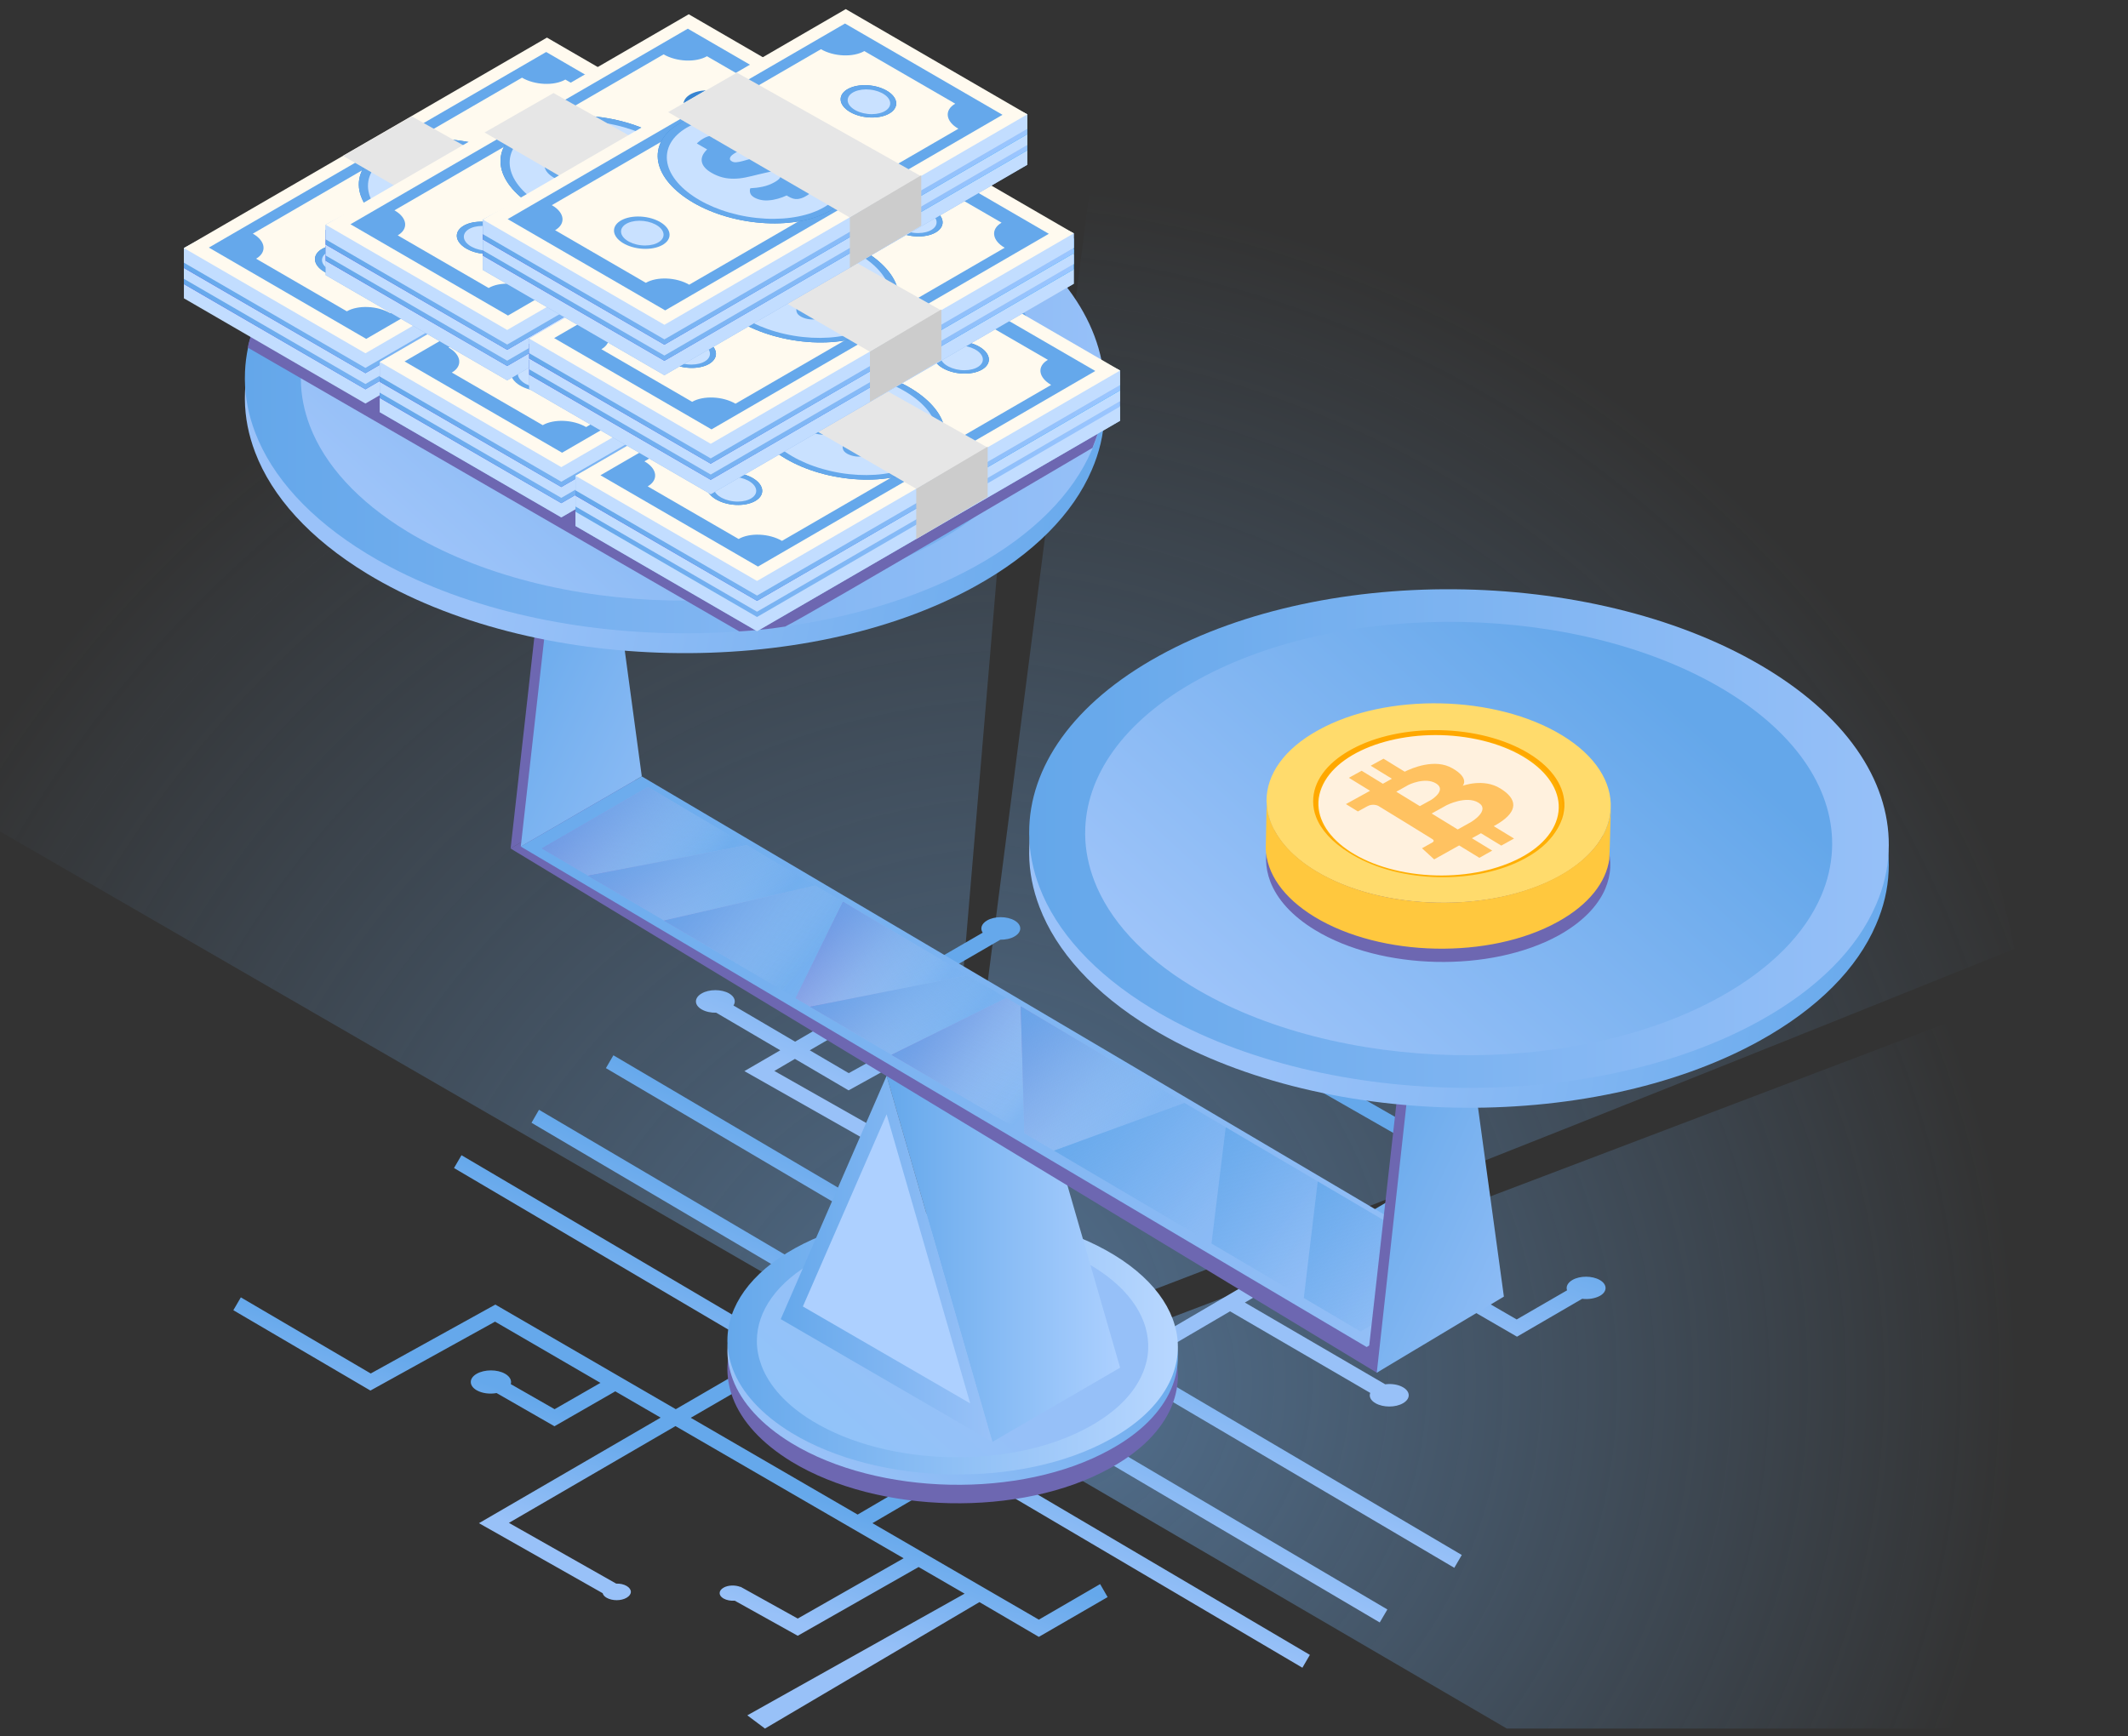 <svg width="136" height="111" viewBox="0 0 136 111" fill="none" xmlns="http://www.w3.org/2000/svg">
<rect x="0" y="0" width="136" height="111" fill="#333333" stroke="none"/>
<g clip-path="url(#clip0_153_1114)">
<path opacity="0.5" d="M60.84 80.474L69.99 9.491C69.99 9.491 118.429 10.773 128.744 60.654C69.082 84.698 64.837 85.679 64.837 85.679C64.837 85.679 62.644 81.355 60.84 80.474Z" fill="url(#paint0_radial_153_1114)"/>
<path opacity="0.5" d="M73.747 84.648L128.884 63.707C128.884 63.707 145.489 84.629 126.283 128.003L67.946 93.948C67.946 93.948 75.282 90.675 73.747 84.648Z" fill="url(#paint1_radial_153_1114)"/>
<path opacity="0.5" d="M52.697 83.618L-10.692 46.97C-10.692 46.97 20.335 2.224 65.465 15.958L59.804 82.967C59.814 82.977 54.302 82.406 52.697 83.618Z" fill="url(#paint2_radial_153_1114)"/>
<path d="M29.016 74.668L83.236 106.611L83.714 105.79L29.494 73.848" fill="url(#paint3_linear_153_1114)"/>
<path d="M33.969 71.775L88.179 103.718L88.667 102.887L34.447 70.944" fill="url(#paint4_linear_153_1114)"/>
<path d="M38.724 68.282L92.944 100.224L93.422 99.404L39.202 67.461" fill="url(#paint5_linear_153_1114)"/>
<path d="M66.392 104.639L70.788 102.096L70.309 101.265L66.392 103.538L55.758 97.371L59.116 95.409L58.638 94.579L54.811 96.821L44.146 90.634L47.515 88.682L47.036 87.852L43.189 90.084L31.657 83.397L23.694 87.802L15.392 82.936L14.913 83.757L23.674 88.893L31.638 84.488L38.375 88.402L35.445 90.084L32.644 88.482C32.714 88.252 32.594 88.002 32.285 87.822C31.787 87.531 30.97 87.531 30.462 87.822C29.963 88.112 29.963 88.582 30.462 88.873C30.81 89.073 31.299 89.133 31.737 89.053L35.435 91.175L39.322 88.943L42.222 90.624L30.611 97.371L38.515 101.846C38.545 101.956 38.624 102.056 38.764 102.136C39.123 102.346 39.701 102.346 40.05 102.136C40.408 101.926 40.408 101.596 40.05 101.385C39.86 101.275 39.621 101.225 39.382 101.235L32.525 97.351L43.169 91.165L57.751 99.614L50.983 103.468L47.325 101.435L47.316 101.445C46.987 101.315 46.528 101.325 46.239 101.496C45.91 101.686 45.91 101.996 46.239 102.186C46.438 102.296 46.698 102.346 46.957 102.326L50.983 104.569L58.708 100.174L61.648 101.876L47.761 109.655L48.889 110.501L62.595 102.416L66.392 104.639Z" fill="url(#paint6_linear_153_1114)"/>
<path d="M102.243 81.826C101.755 81.545 100.967 81.545 100.489 81.826C100.18 82.006 100.07 82.256 100.15 82.486L96.931 84.348L87.273 78.753L94.559 74.488L82.907 67.821L101.097 57.371C101.496 57.421 101.934 57.361 102.243 57.181C102.732 56.9 102.732 56.44 102.243 56.159C101.755 55.879 100.967 55.879 100.489 56.159C100.18 56.34 100.07 56.59 100.15 56.82L80.994 67.821L92.655 74.488L86.336 78.192L62.206 64.198L54.243 68.602L51.751 67.141L60.233 62.216L63.931 60.073C64.259 60.073 64.588 60.013 64.838 59.863C65.326 59.583 65.326 59.123 64.838 58.842C64.349 58.562 63.562 58.562 63.083 58.842C62.724 59.052 62.625 59.363 62.804 59.623L59.764 61.385L50.814 66.59L46.877 64.278C47.047 64.017 46.957 63.717 46.598 63.507C46.11 63.227 45.322 63.227 44.844 63.507C44.355 63.787 44.355 64.248 44.844 64.528C45.103 64.678 45.442 64.748 45.771 64.738L49.867 67.141L47.575 68.472L56.106 73.307L56.575 72.476L49.488 68.462L50.804 67.691L54.233 69.703L62.196 65.299L85.389 78.753L73.279 85.84L73.758 86.671L78.612 83.828L87.572 89.043C87.482 89.273 87.592 89.524 87.911 89.704C88.399 89.984 89.187 89.984 89.665 89.704C90.153 89.424 90.153 88.963 89.665 88.683C89.356 88.503 88.927 88.442 88.529 88.493L79.559 83.267L86.346 79.303L96.951 85.449L101.117 83.027C101.516 83.077 101.944 83.007 102.253 82.837C102.732 82.567 102.732 82.106 102.243 81.826Z" fill="url(#paint7_linear_153_1114)"/>
<path d="M50.585 93.437C48.651 92.255 47.395 90.844 46.837 89.373C46.618 88.782 46.498 88.191 46.488 87.601V87.541C46.488 85.368 47.934 83.226 50.824 81.624C56.515 78.481 65.625 78.671 71.186 82.055C74.017 83.777 75.372 85.999 75.273 88.171C75.243 88.772 75.103 89.373 74.854 89.963C74.226 91.415 72.93 92.766 70.937 93.857C65.246 97.01 56.136 96.81 50.585 93.437Z" fill="#6D67B1"/>
<path d="M50.585 92.255C48.651 91.074 47.395 89.662 46.837 88.191C46.618 87.6 46.498 87.01 46.488 86.419V86.359C46.488 84.187 47.934 82.044 50.824 80.443C56.515 77.3 65.625 77.49 71.186 80.873C74.017 82.595 75.372 84.817 75.273 86.99C75.243 87.59 75.103 88.191 74.854 88.781C74.226 90.233 72.93 91.584 70.937 92.675C65.246 95.829 56.136 95.628 50.585 92.255Z" fill="url(#paint8_linear_153_1114)"/>
<path d="M50.585 91.596C48.651 90.415 47.395 89.003 46.837 87.532C46.618 86.941 46.498 86.35 46.488 85.76V85.7C46.488 83.528 47.934 81.385 50.824 79.784C56.515 76.641 65.625 76.831 71.186 80.214C74.017 81.936 75.372 84.158 75.273 86.33C75.243 86.931 75.103 87.532 74.854 88.122C74.226 89.574 72.93 90.925 70.937 92.016C65.246 95.169 56.136 94.969 50.585 91.596Z" fill="url(#paint9_linear_153_1114)"/>
<path d="M51.93 90.844C50.246 89.823 49.16 88.592 48.671 87.311C48.482 86.8 48.372 86.28 48.372 85.769V85.719C48.372 83.837 49.628 81.965 52.14 80.584C57.083 77.851 65.007 78.021 69.831 80.954C72.293 82.446 73.469 84.378 73.379 86.27C73.359 86.79 73.23 87.311 73.01 87.821C72.472 89.083 71.336 90.254 69.612 91.205C64.678 93.948 56.754 93.778 51.93 90.844Z" fill="url(#paint10_linear_153_1114)"/>
<path d="M56.664 68.772L63.422 92.176L71.585 87.431L64.827 64.027L56.664 68.772Z" fill="url(#paint11_linear_153_1114)"/>
<path d="M56.664 68.772L49.897 84.328L63.422 92.177L56.664 68.772Z" fill="url(#paint12_linear_153_1114)"/>
<path d="M56.664 71.235L51.312 83.518L62.006 89.714L56.664 71.235Z" fill="#ADD0FF"/>
<path d="M32.624 54.237L87.99 87.752L95.266 82.717L40.358 49.753L32.624 54.237Z" fill="#6D67B1"/>
<path d="M40.368 49.752L32.634 54.236L35.155 31.784L37.737 30.292L40.368 49.752Z" fill="#6D67B1"/>
<path d="M41.017 49.632L33.282 54.117L35.814 31.664L38.385 30.162L41.017 49.632Z" fill="url(#paint13_linear_153_1114)"/>
<path d="M33.282 54.117L87.343 86.11L95.147 81.586L41.017 49.633L33.282 54.117Z" fill="url(#paint14_linear_153_1114)"/>
<path d="M41.405 50.312L34.638 54.236L37.588 55.978L47.724 54.026L41.405 50.312Z" fill="url(#paint15_linear_153_1114)"/>
<path d="M41.405 50.312L34.638 54.236L37.588 55.978L47.724 54.026L41.405 50.312Z" fill="url(#paint16_linear_153_1114)"/>
<path d="M93.791 81.154L84.213 75.519L83.326 82.976L86.954 85.118L93.791 81.154Z" fill="url(#paint17_linear_153_1114)"/>
<path d="M53.874 57.65L52.099 56.609L42.432 58.842L50.844 63.807L53.874 57.65Z" fill="url(#paint18_linear_153_1114)"/>
<path d="M53.874 57.65L52.099 56.609L42.432 58.842L50.844 63.807L53.874 57.65Z" fill="url(#paint19_linear_153_1114)"/>
<path d="M47.724 54.026L37.588 55.978L42.432 58.841L52.1 56.609L47.724 54.026Z" fill="url(#paint20_linear_153_1114)"/>
<path d="M47.724 54.026L37.588 55.978L42.432 58.841L52.1 56.609L47.724 54.026Z" fill="url(#paint21_linear_153_1114)"/>
<path d="M53.874 57.65L50.844 63.807L51.781 64.357L61.847 62.345L53.874 57.65Z" fill="url(#paint22_linear_153_1114)"/>
<path d="M53.874 57.65L50.844 63.807L51.781 64.357L61.847 62.345L53.874 57.65Z" fill="url(#paint23_linear_153_1114)"/>
<path d="M61.847 62.345L51.78 64.357L56.983 67.43L64.309 63.796L61.847 62.345Z" fill="url(#paint24_linear_153_1114)"/>
<path d="M61.847 62.345L51.78 64.357L56.983 67.43L64.309 63.796L61.847 62.345Z" fill="url(#paint25_linear_153_1114)"/>
<path d="M65.236 64.337L64.309 63.797L56.983 67.431L65.465 72.436L65.236 64.337Z" fill="url(#paint26_linear_153_1114)"/>
<path d="M65.236 64.337L64.309 63.797L56.983 67.431L65.465 72.436L65.236 64.337Z" fill="url(#paint27_linear_153_1114)"/>
<path d="M65.235 64.337L65.465 72.435L67.358 73.556L75.701 70.503L65.235 64.337Z" fill="url(#paint28_linear_153_1114)"/>
<path d="M65.235 64.337L65.465 72.435L67.358 73.556L75.701 70.503L65.235 64.337Z" fill="url(#paint29_linear_153_1114)"/>
<path d="M75.701 70.504L67.358 73.557L77.425 79.493L78.332 72.055L75.701 70.504Z" fill="url(#paint30_linear_153_1114)"/>
<path d="M84.213 75.519L78.333 72.056L77.426 79.493L83.326 82.977L84.213 75.519Z" fill="url(#paint31_linear_153_1114)"/>
<path d="M23.454 36.669C19.757 34.417 17.375 31.724 16.308 28.921C15.88 27.8 15.66 26.669 15.65 25.538V25.428C15.65 21.284 18.421 17.189 23.933 14.146C34.787 8.15 52.179 8.52 62.784 14.967C68.186 18.25 70.777 22.485 70.578 26.639C70.528 27.79 70.259 28.931 69.771 30.052C68.585 32.815 66.093 35.398 62.306 37.49C51.432 43.486 34.039 43.106 23.454 36.669Z" fill="url(#paint32_linear_153_1114)"/>
<path d="M23.454 35.398C19.757 33.145 17.375 30.453 16.308 27.65C15.88 26.529 15.66 25.398 15.65 24.266V24.156C15.65 20.012 18.421 15.918 23.933 12.875C34.787 6.879 52.179 7.249 62.784 13.695C68.186 16.979 70.777 21.213 70.578 25.367C70.528 26.519 70.259 27.66 69.771 28.781C68.585 31.544 66.093 34.127 62.306 36.219C51.432 42.215 34.039 41.844 23.454 35.398Z" fill="url(#paint33_linear_153_1114)"/>
<path d="M26.026 33.976C22.817 32.024 20.744 29.681 19.807 27.239C19.438 26.268 19.238 25.277 19.229 24.296V24.196C19.229 20.602 21.631 17.038 26.425 14.396C35.863 9.19 50.973 9.511 60.183 15.106C64.877 17.959 67.129 21.643 66.96 25.257C66.91 26.258 66.681 27.249 66.262 28.22C65.226 30.622 63.063 32.865 59.774 34.686C50.345 39.902 35.225 39.571 26.026 33.976Z" fill="url(#paint34_linear_153_1114)"/>
<path d="M15.84 22.224L47.246 40.362C47.246 40.362 48.511 40.312 50.186 40.052C52.149 39.051 69.821 28.63 69.821 28.63C69.821 28.63 70.189 27.699 70.199 27.549C69.711 27.289 17.086 19.07 17.086 19.07C16.558 20.252 15.9 21.593 15.84 22.224Z" fill="#6D67B1"/>
<path d="M46.557 12.343L23.354 25.797L11.753 19.07V18.139L34.956 5.616L46.557 11.412V12.343Z" fill="#C2DDFF"/>
<path d="M46.557 11.432L23.354 24.886L11.753 18.159V17.228L34.956 4.705L46.557 10.501V11.432Z" fill="url(#paint35_linear_153_1114)"/>
<path d="M46.557 11.432L23.354 24.886L11.753 18.159V17.228L34.956 4.705L46.557 10.501V11.432Z" fill="url(#paint36_linear_153_1114)"/>
<path d="M46.557 11.092L23.354 24.546L11.753 17.819V16.888L34.956 4.365L46.557 10.161V11.092Z" fill="#91B9EC"/>
<path d="M46.557 11.092L23.354 24.546L11.753 17.819V16.888L34.956 4.365L46.557 10.161V11.092Z" fill="#C2DDFF"/>
<path d="M46.557 10.402L23.354 23.855L11.753 17.129V16.198L34.956 3.675L46.557 9.471V10.402Z" fill="url(#paint37_linear_153_1114)"/>
<path d="M46.557 10.402L23.354 23.855L11.753 17.129V16.198L34.956 3.675L46.557 9.471V10.402Z" fill="url(#paint38_linear_153_1114)"/>
<path d="M46.557 10.061L23.354 23.515L11.753 16.788V15.857L34.956 3.334L46.557 9.13V10.061Z" fill="#91B9EC"/>
<path d="M46.557 10.061L23.354 23.515L11.753 16.788V15.857L34.956 3.334L46.557 9.13V10.061Z" fill="#C2DDFF"/>
<path d="M46.557 9.13L23.354 22.584L11.753 15.857L34.956 2.403L46.557 9.13Z" fill="#FFFAEF"/>
<path d="M44.963 9.16L23.404 21.663L13.348 15.827L34.906 3.324L44.963 9.16Z" fill="#65A8EB"/>
<path d="M42.142 10.051L24.939 20.021C24.122 19.541 22.876 19.491 22.168 19.901L16.367 16.538C17.075 16.127 16.985 15.406 16.158 14.936L33.361 4.966C34.178 5.446 35.424 5.496 36.132 5.086L41.943 8.449C41.235 8.86 41.325 9.581 42.142 10.051Z" fill="#FFFAEF"/>
<path d="M35.346 13.531C35.662 11.622 33.145 9.612 29.724 9.04C26.304 8.468 23.274 9.552 22.958 11.461C22.642 13.37 25.159 15.38 28.579 15.952C32 16.523 35.03 15.44 35.346 13.531Z" fill="#3784D1"/>
<path d="M35.346 13.531C35.662 11.622 33.145 9.612 29.724 9.04C26.304 8.468 23.274 9.552 22.958 11.461C22.642 13.37 25.159 15.38 28.579 15.952C32 16.523 35.03 15.44 35.346 13.531Z" fill="#65A8EB"/>
<path d="M34.828 13.466C35.116 11.727 32.823 9.894 29.706 9.374C26.59 8.853 23.829 9.841 23.541 11.581C23.253 13.32 25.546 15.153 28.663 15.673C31.779 16.194 34.539 15.206 34.828 13.466Z" fill="#C9E1FF"/>
<path d="M38.164 8.492C38.227 7.932 37.484 7.387 36.505 7.277C35.526 7.166 34.681 7.53 34.619 8.091C34.556 8.651 35.299 9.195 36.278 9.306C37.257 9.417 38.102 9.052 38.164 8.492Z" fill="#3784D1"/>
<path d="M37.749 8.445C37.797 8.017 37.228 7.601 36.479 7.516C35.73 7.431 35.083 7.71 35.035 8.138C34.987 8.567 35.556 8.983 36.305 9.068C37.054 9.152 37.701 8.874 37.749 8.445Z" fill="#91B9EC"/>
<path d="M23.679 16.898C23.742 16.338 22.999 15.794 22.02 15.683C21.041 15.572 20.196 15.937 20.133 16.497C20.07 17.058 20.813 17.602 21.792 17.712C22.771 17.823 23.616 17.459 23.679 16.898Z" fill="#3784D1"/>
<path d="M23.679 16.898C23.742 16.338 22.999 15.794 22.02 15.683C21.041 15.572 20.196 15.937 20.133 16.497C20.07 17.058 20.813 17.602 21.792 17.712C22.771 17.823 23.616 17.459 23.679 16.898Z" fill="#65A8EB"/>
<path d="M23.296 16.879C23.344 16.45 22.775 16.034 22.026 15.949C21.277 15.865 20.63 16.143 20.582 16.572C20.534 17 21.103 17.416 21.852 17.501C22.601 17.586 23.248 17.307 23.296 16.879Z" fill="#C9E1FF"/>
<path d="M29.364 12.974C29.075 13.044 28.806 13.114 28.547 13.164C28.298 13.214 28.049 13.244 27.8 13.244C27.561 13.244 27.321 13.224 27.092 13.164C26.863 13.104 26.624 13.014 26.384 12.874C26.016 12.664 25.806 12.423 25.756 12.163C25.707 11.903 25.816 11.643 26.095 11.372L25.438 10.992C25.467 10.962 25.517 10.912 25.597 10.852C25.667 10.792 25.756 10.732 25.846 10.681C26.026 10.571 26.215 10.511 26.384 10.491C26.564 10.471 26.773 10.531 27.002 10.671L27.112 10.732C27.451 10.591 27.77 10.501 28.079 10.471C28.388 10.441 28.657 10.491 28.876 10.631C29.016 10.711 29.105 10.802 29.155 10.892C29.195 10.982 29.215 11.072 29.205 11.162C29.026 11.182 28.816 11.222 28.587 11.292C28.358 11.362 28.139 11.452 27.929 11.572C27.72 11.693 27.59 11.803 27.561 11.903C27.531 12.003 27.561 12.073 27.67 12.133C27.75 12.183 27.849 12.203 27.959 12.193C28.069 12.183 28.208 12.163 28.378 12.113L28.886 11.973C29.494 11.813 30.042 11.733 30.531 11.743C31.019 11.753 31.477 11.883 31.916 12.133C32.285 12.343 32.494 12.583 32.544 12.854C32.594 13.124 32.474 13.394 32.175 13.675L32.823 14.045C32.793 14.075 32.743 14.125 32.663 14.185C32.594 14.245 32.504 14.305 32.414 14.355C32.235 14.465 32.046 14.525 31.876 14.545C31.697 14.566 31.487 14.505 31.258 14.365L31.178 14.315C30.989 14.405 30.8 14.475 30.61 14.525C30.421 14.575 30.242 14.616 30.062 14.626C29.883 14.646 29.713 14.636 29.554 14.605C29.394 14.575 29.255 14.525 29.125 14.455C28.966 14.365 28.876 14.265 28.846 14.155C28.816 14.045 28.816 13.945 28.856 13.855C29.105 13.845 29.374 13.815 29.654 13.755C29.933 13.695 30.182 13.595 30.411 13.464C30.64 13.334 30.77 13.214 30.78 13.114C30.79 13.014 30.75 12.934 30.64 12.864C30.531 12.804 30.411 12.774 30.281 12.784C30.152 12.794 29.992 12.824 29.793 12.874L29.364 12.974Z" fill="#3784D1"/>
<path d="M38.095 14.055L33.52 16.688L21.919 9.961L26.314 7.438L38.095 14.055Z" fill="#E6E6E6"/>
<path d="M33.53 16.688V19.901L38.095 17.208V13.995L33.53 16.688Z" fill="#CCCCCC"/>
<path d="M59.076 19.621L35.873 33.075L24.271 26.348V25.417L47.474 12.895L59.076 18.691V19.621Z" fill="#91B9EC"/>
<path d="M59.076 19.621L35.873 33.075L24.271 26.348V25.417L47.474 12.895L59.076 18.691V19.621Z" fill="#C2DDFF"/>
<path d="M59.076 18.71L35.873 32.164L24.271 25.437V24.506L47.474 11.983L59.076 17.779V18.71Z" fill="url(#paint39_linear_153_1114)"/>
<path d="M59.076 18.71L35.873 32.164L24.271 25.437V24.506L47.474 11.983L59.076 17.779V18.71Z" fill="url(#paint40_linear_153_1114)"/>
<path d="M59.076 18.37L35.873 31.824L24.271 25.097V24.166L47.474 11.644L59.076 17.439V18.37Z" fill="#91B9EC"/>
<path d="M59.076 18.37L35.873 31.824L24.271 25.097V24.166L47.474 11.644L59.076 17.439V18.37Z" fill="#C2DDFF"/>
<path d="M59.076 17.68L35.873 31.134L24.271 24.407V23.476L47.474 10.953L59.076 16.749V17.68Z" fill="url(#paint41_linear_153_1114)"/>
<path d="M59.076 17.68L35.873 31.134L24.271 24.407V23.476L47.474 10.953L59.076 16.749V17.68Z" fill="url(#paint42_linear_153_1114)"/>
<path d="M59.076 17.339L35.873 30.793L24.271 24.066V23.135L47.474 10.612L59.076 16.408V17.339Z" fill="#91B9EC"/>
<path d="M59.076 17.339L35.873 30.793L24.271 24.066V23.135L47.474 10.612L59.076 16.408V17.339Z" fill="#C2DDFF"/>
<path d="M59.076 16.409L35.873 29.862L24.271 23.135L47.474 9.682L59.076 16.409Z" fill="#FFFAEF"/>
<path d="M57.481 16.439L35.923 28.941L25.856 23.105L47.415 10.602L57.481 16.439Z" fill="#65A8EB"/>
<path d="M54.661 17.329L37.458 27.3C36.641 26.819 35.395 26.769 34.687 27.179L28.876 23.816C29.584 23.406 29.494 22.685 28.667 22.214L45.87 12.244C46.687 12.725 47.933 12.775 48.641 12.364L54.451 15.728C53.744 16.138 53.843 16.849 54.661 17.329Z" fill="#FFFAEF"/>
<path d="M47.86 20.806C48.176 18.898 45.66 16.887 42.239 16.315C38.818 15.744 35.789 16.828 35.473 18.736C35.157 20.645 37.673 22.656 41.094 23.227C44.515 23.799 47.544 22.715 47.86 20.806Z" fill="#3784D1"/>
<path d="M47.31 20.713C47.598 18.974 45.305 17.142 42.189 16.621C39.072 16.1 36.312 17.088 36.024 18.828C35.736 20.567 38.029 22.4 41.145 22.92C44.262 23.441 47.022 22.453 47.31 20.713Z" fill="#91B9EC"/>
<path d="M50.679 15.777C50.742 15.217 49.999 14.673 49.02 14.562C48.041 14.451 47.196 14.816 47.133 15.376C47.071 15.936 47.813 16.48 48.792 16.591C49.772 16.702 50.616 16.337 50.679 15.777Z" fill="#3784D1"/>
<path d="M50.263 15.73C50.311 15.302 49.742 14.886 48.993 14.801C48.243 14.716 47.597 14.995 47.549 15.423C47.501 15.852 48.069 16.268 48.819 16.353C49.568 16.437 50.215 16.159 50.263 15.73Z" fill="#91B9EC"/>
<path d="M36.195 24.172C36.257 23.612 35.515 23.068 34.535 22.957C33.556 22.847 32.712 23.211 32.649 23.771C32.586 24.332 33.329 24.876 34.308 24.987C35.287 25.097 36.132 24.733 36.195 24.172Z" fill="#65A8EB"/>
<path d="M35.812 24.153C35.859 23.725 35.291 23.308 34.542 23.224C33.792 23.139 33.146 23.418 33.098 23.846C33.05 24.275 33.618 24.691 34.368 24.776C35.117 24.86 35.763 24.582 35.812 24.153Z" fill="#C9E1FF"/>
<path d="M41.873 20.252C41.584 20.322 41.315 20.392 41.056 20.442C40.807 20.492 40.558 20.522 40.309 20.522C40.069 20.522 39.83 20.502 39.601 20.442C39.372 20.382 39.132 20.292 38.893 20.152C38.524 19.942 38.315 19.702 38.265 19.441C38.215 19.181 38.325 18.921 38.604 18.651L37.946 18.27C37.976 18.24 38.026 18.19 38.106 18.13C38.175 18.07 38.265 18.01 38.355 17.96C38.534 17.85 38.724 17.79 38.893 17.77C39.073 17.75 39.282 17.81 39.511 17.95L39.621 18.01C39.96 17.87 40.279 17.78 40.587 17.75C40.897 17.72 41.166 17.77 41.385 17.91C41.524 17.99 41.614 18.08 41.664 18.17C41.704 18.26 41.724 18.35 41.714 18.44C41.534 18.46 41.325 18.5 41.096 18.57C40.867 18.64 40.647 18.731 40.438 18.851C40.229 18.971 40.099 19.081 40.069 19.181C40.039 19.281 40.069 19.351 40.179 19.411C40.259 19.461 40.358 19.481 40.468 19.471C40.578 19.461 40.717 19.441 40.886 19.391L41.395 19.251C42.003 19.091 42.551 19.011 43.039 19.021C43.528 19.031 43.986 19.161 44.425 19.411C44.794 19.622 45.003 19.862 45.053 20.132C45.102 20.402 44.983 20.673 44.684 20.953L45.332 21.323C45.302 21.353 45.252 21.403 45.172 21.463C45.102 21.523 45.013 21.584 44.923 21.634C44.744 21.744 44.554 21.804 44.385 21.824C44.206 21.844 43.996 21.784 43.767 21.644L43.687 21.593C43.498 21.684 43.309 21.754 43.119 21.804C42.93 21.854 42.75 21.894 42.571 21.904C42.392 21.924 42.222 21.914 42.063 21.884C41.903 21.854 41.764 21.804 41.634 21.734C41.475 21.644 41.385 21.544 41.355 21.433C41.325 21.323 41.325 21.223 41.365 21.133C41.614 21.123 41.883 21.093 42.162 21.033C42.441 20.973 42.691 20.873 42.92 20.743C43.149 20.613 43.279 20.492 43.289 20.392C43.298 20.292 43.259 20.212 43.149 20.142C43.039 20.082 42.92 20.052 42.79 20.062C42.661 20.072 42.501 20.102 42.302 20.152L41.873 20.252Z" fill="#3784D1"/>
<path d="M50.614 21.334L46.029 23.966L34.428 17.239L38.833 14.717L50.614 21.334Z" fill="#E6E6E6"/>
<path d="M46.039 23.966V27.18L50.614 24.487V21.273L46.039 23.966Z" fill="#CCCCCC"/>
<path d="M71.585 26.898L48.382 40.352L36.78 33.625V32.694L59.983 20.171L71.585 25.967V26.898Z" fill="#91B9EC"/>
<path d="M71.585 26.898L48.382 40.352L36.78 33.625V32.694L59.983 20.171L71.585 25.967V26.898Z" fill="#C2DDFF"/>
<path d="M71.585 25.987L48.382 39.441L36.78 32.714V31.783L59.983 19.26L71.585 25.056V25.987Z" fill="url(#paint43_linear_153_1114)"/>
<path d="M71.585 25.647L48.382 39.101L36.78 32.374V31.443L59.983 18.92L71.585 24.716V25.647Z" fill="#91B9EC"/>
<path d="M71.585 25.647L48.382 39.101L36.78 32.374V31.443L59.983 18.92L71.585 24.716V25.647Z" fill="#C2DDFF"/>
<path d="M71.585 24.956L48.382 38.41L36.78 31.683V30.752L59.983 18.23L71.585 24.025V24.956Z" fill="url(#paint44_linear_153_1114)"/>
<path d="M71.585 24.956L48.382 38.41L36.78 31.683V30.752L59.983 18.23L71.585 24.025V24.956Z" fill="url(#paint45_linear_153_1114)"/>
<path d="M71.585 24.616L48.382 38.069L36.78 31.343V30.412L59.983 17.889L71.585 23.685V24.616Z" fill="#91B9EC"/>
<path d="M71.585 24.616L48.382 38.069L36.78 31.343V30.412L59.983 17.889L71.585 23.685V24.616Z" fill="#C2DDFF"/>
<path d="M71.585 23.685L48.382 37.139L36.78 30.412L59.983 16.958L71.585 23.685Z" fill="#FFFAEF"/>
<path d="M70 23.715L48.442 36.218L38.375 30.382L59.933 17.879L70 23.715Z" fill="#65A8EB"/>
<path d="M67.179 24.606L49.976 34.576C49.159 34.095 47.913 34.045 47.206 34.456L41.395 31.092C42.102 30.682 42.013 29.961 41.185 29.491L58.388 19.52C59.206 20.001 60.452 20.051 61.159 19.641L66.97 23.004C66.262 23.415 66.352 24.125 67.179 24.606Z" fill="#FFFAEF"/>
<path d="M60.375 28.088C60.691 26.18 58.174 24.169 54.754 23.598C51.333 23.026 48.304 24.11 47.987 26.019C47.671 27.927 50.188 29.938 53.609 30.509C57.029 31.081 60.059 29.997 60.375 28.088Z" fill="#3784D1"/>
<path d="M60.375 28.088C60.691 26.18 58.174 24.169 54.754 23.598C51.333 23.026 48.304 24.11 47.987 26.019C47.671 27.927 50.188 29.938 53.609 30.509C57.029 31.081 60.059 29.997 60.375 28.088Z" fill="#65A8EB"/>
<path d="M59.857 28.024C60.145 26.284 57.852 24.452 54.736 23.931C51.619 23.41 48.859 24.399 48.571 26.138C48.282 27.878 50.575 29.71 53.692 30.231C56.809 30.752 59.569 29.764 59.857 28.024Z" fill="#C9E1FF"/>
<path d="M63.195 23.049C63.257 22.489 62.515 21.945 61.535 21.834C60.556 21.724 59.712 22.088 59.649 22.648C59.586 23.209 60.329 23.753 61.308 23.864C62.287 23.974 63.132 23.61 63.195 23.049Z" fill="#3784D1"/>
<path d="M63.195 23.049C63.257 22.489 62.515 21.945 61.535 21.834C60.556 21.724 59.712 22.088 59.649 22.648C59.586 23.209 60.329 23.753 61.308 23.864C62.287 23.974 63.132 23.61 63.195 23.049Z" fill="#65A8EB"/>
<path d="M62.812 23.03C62.859 22.602 62.291 22.186 61.542 22.101C60.792 22.016 60.146 22.295 60.098 22.723C60.05 23.152 60.618 23.568 61.368 23.652C62.117 23.737 62.763 23.459 62.812 23.03Z" fill="#C9E1FF"/>
<path d="M48.71 31.446C48.773 30.886 48.03 30.342 47.051 30.231C46.072 30.12 45.227 30.485 45.164 31.045C45.102 31.605 45.844 32.149 46.824 32.26C47.803 32.371 48.647 32.006 48.71 31.446Z" fill="#3784D1"/>
<path d="M48.71 31.446C48.773 30.886 48.03 30.342 47.051 30.231C46.072 30.12 45.227 30.485 45.164 31.045C45.102 31.605 45.844 32.149 46.824 32.26C47.803 32.371 48.647 32.006 48.71 31.446Z" fill="#65A8EB"/>
<path d="M48.327 31.427C48.375 30.998 47.807 30.582 47.057 30.497C46.308 30.413 45.661 30.691 45.613 31.12C45.565 31.548 46.134 31.964 46.883 32.049C47.633 32.134 48.279 31.855 48.327 31.427Z" fill="#C9E1FF"/>
<path d="M54.392 27.529C54.103 27.599 53.834 27.669 53.575 27.719C53.325 27.769 53.076 27.799 52.827 27.799C52.588 27.799 52.349 27.779 52.119 27.719C51.89 27.659 51.651 27.569 51.412 27.428C51.043 27.218 50.834 26.978 50.784 26.718C50.734 26.457 50.844 26.197 51.123 25.927L50.465 25.547C50.495 25.517 50.545 25.466 50.624 25.406C50.694 25.346 50.784 25.286 50.873 25.236C51.053 25.126 51.242 25.066 51.412 25.046C51.591 25.026 51.8 25.086 52.03 25.226L52.139 25.286C52.478 25.146 52.797 25.056 53.106 25.026C53.415 24.996 53.684 25.046 53.903 25.186C54.043 25.266 54.133 25.356 54.182 25.446C54.222 25.537 54.242 25.627 54.232 25.717C54.053 25.737 53.844 25.777 53.614 25.847C53.385 25.917 53.166 26.007 52.957 26.127C52.747 26.247 52.618 26.357 52.588 26.457C52.558 26.558 52.588 26.628 52.697 26.688C52.777 26.738 52.877 26.758 52.986 26.748C53.096 26.738 53.236 26.718 53.405 26.668L53.913 26.527C54.521 26.367 55.07 26.287 55.558 26.297C56.046 26.307 56.505 26.437 56.943 26.688C57.312 26.898 57.521 27.138 57.571 27.408C57.621 27.679 57.502 27.949 57.203 28.229L57.85 28.6C57.82 28.63 57.771 28.68 57.691 28.74C57.621 28.8 57.531 28.86 57.442 28.91C57.262 29.02 57.073 29.08 56.904 29.1C56.724 29.12 56.515 29.06 56.285 28.92L56.206 28.87C56.016 28.96 55.827 29.03 55.638 29.08C55.448 29.13 55.269 29.17 55.09 29.18C54.91 29.2 54.741 29.19 54.581 29.16C54.422 29.13 54.282 29.08 54.153 29.01C53.993 28.92 53.903 28.82 53.873 28.71C53.844 28.6 53.844 28.5 53.883 28.409C54.133 28.399 54.402 28.369 54.681 28.309C54.96 28.249 55.209 28.149 55.438 28.019C55.668 27.889 55.797 27.769 55.807 27.669C55.817 27.569 55.777 27.488 55.668 27.418C55.558 27.358 55.438 27.328 55.309 27.338C55.179 27.348 55.02 27.378 54.82 27.428L54.392 27.529Z" fill="#65A8EB"/>
<path d="M63.123 28.61L58.548 31.243L46.946 24.516L51.342 21.983L63.123 28.61Z" fill="#E6E6E6"/>
<path d="M58.558 31.243V34.456L63.123 31.763V28.55L58.558 31.243Z" fill="#CCCCCC"/>
<path d="M55.618 10.863L32.415 24.316L20.814 17.59V16.659L44.017 4.136L55.618 9.932V10.863Z" fill="#91B9EC"/>
<path d="M55.618 10.863L32.415 24.316L20.814 17.59V16.659L44.017 4.136L55.618 9.932V10.863Z" fill="#C2DDFF"/>
<path d="M55.618 9.941L32.415 23.395L20.814 16.668V15.737L44.017 3.214L55.618 9.01V9.941Z" fill="url(#paint46_linear_153_1114)"/>
<path d="M55.618 9.941L32.415 23.395L20.814 16.668V15.737L44.017 3.214L55.618 9.01V9.941Z" fill="url(#paint47_linear_153_1114)"/>
<path d="M55.618 9.601L32.415 23.055L20.814 16.328V15.397L44.017 2.874L55.618 8.67V9.601Z" fill="#91B9EC"/>
<path d="M55.618 9.601L32.415 23.055L20.814 16.328V15.397L44.017 2.874L55.618 8.67V9.601Z" fill="#C2DDFF"/>
<path d="M55.618 8.91L32.415 22.364L20.814 15.637V14.706L44.017 2.184L55.618 7.98V8.91Z" fill="url(#paint48_linear_153_1114)"/>
<path d="M55.618 8.91L32.415 22.364L20.814 15.637V14.706L44.017 2.184L55.618 7.98V8.91Z" fill="url(#paint49_linear_153_1114)"/>
<path d="M55.618 8.57L32.415 22.023L20.814 15.297V14.366L44.017 1.843L55.618 7.639V8.57Z" fill="#91B9EC"/>
<path d="M55.618 8.57L32.415 22.023L20.814 15.297V14.366L44.017 1.843L55.618 7.639V8.57Z" fill="#C2DDFF"/>
<path d="M55.618 7.639L32.415 21.093L20.814 14.366L44.017 0.912L55.618 7.639Z" fill="#FFFAEF"/>
<path d="M54.023 7.669L32.465 20.172L22.398 14.336L43.957 1.833L54.023 7.669Z" fill="#65A8EB"/>
<path d="M51.203 8.56L34 18.53C33.182 18.049 31.937 18 31.229 18.41L25.418 15.046C26.126 14.636 26.036 13.915 25.209 13.445L42.412 3.475C43.229 3.955 44.475 4.005 45.183 3.595L50.993 6.958C50.286 7.369 50.385 8.089 51.203 8.56Z" fill="#FFFAEF"/>
<path d="M44.4 12.04C44.717 10.131 42.2 8.12 38.779 7.549C35.358 6.977 32.329 8.061 32.013 9.97C31.697 11.879 34.214 13.889 37.634 14.461C41.055 15.032 44.084 13.948 44.4 12.04Z" fill="#3784D1"/>
<path d="M44.4 12.04C44.717 10.131 42.2 8.12 38.779 7.549C35.358 6.977 32.329 8.061 32.013 9.97C31.697 11.879 34.214 13.889 37.634 14.461C41.055 15.032 44.084 13.948 44.4 12.04Z" fill="#65A8EB"/>
<path d="M43.882 11.975C44.17 10.236 41.878 8.403 38.761 7.882C35.644 7.362 32.884 8.35 32.596 10.089C32.308 11.829 34.601 13.661 37.717 14.182C40.834 14.703 43.594 13.715 43.882 11.975Z" fill="#C9E1FF"/>
<path d="M47.228 7.011C47.291 6.451 46.548 5.907 45.569 5.796C44.59 5.686 43.745 6.05 43.682 6.61C43.619 7.171 44.362 7.715 45.341 7.826C46.32 7.936 47.165 7.572 47.228 7.011Z" fill="#3784D1"/>
<path d="M46.812 6.965C46.861 6.536 46.292 6.12 45.543 6.035C44.793 5.951 44.147 6.229 44.099 6.658C44.051 7.086 44.619 7.502 45.369 7.587C46.118 7.672 46.764 7.393 46.812 6.965Z" fill="#91B9EC"/>
<path d="M32.743 15.407C32.806 14.847 32.063 14.303 31.084 14.192C30.105 14.081 29.261 14.445 29.198 15.006C29.135 15.566 29.878 16.11 30.857 16.221C31.836 16.332 32.681 15.967 32.743 15.407Z" fill="#3784D1"/>
<path d="M32.743 15.407C32.806 14.847 32.063 14.303 31.084 14.192C30.105 14.081 29.261 14.445 29.198 15.006C29.135 15.566 29.878 16.11 30.857 16.221C31.836 16.332 32.681 15.967 32.743 15.407Z" fill="#65A8EB"/>
<path d="M32.36 15.387C32.408 14.959 31.84 14.543 31.09 14.458C30.341 14.373 29.695 14.652 29.647 15.081C29.599 15.509 30.167 15.925 30.916 16.01C31.666 16.095 32.312 15.816 32.36 15.387Z" fill="#C9E1FF"/>
<path d="M38.415 11.483C38.126 11.553 37.857 11.623 37.598 11.673C37.349 11.723 37.1 11.753 36.85 11.753C36.611 11.753 36.372 11.733 36.143 11.673C35.914 11.613 35.674 11.523 35.435 11.383C35.066 11.172 34.857 10.932 34.807 10.672C34.757 10.412 34.867 10.151 35.146 9.881L34.488 9.501C34.518 9.471 34.568 9.421 34.648 9.36C34.718 9.3 34.807 9.24 34.897 9.19C35.076 9.08 35.266 9.02 35.435 9C35.614 8.98 35.824 9.04 36.053 9.18L36.163 9.24C36.502 9.1 36.821 9.01 37.13 8.98C37.438 8.95 37.708 9 37.927 9.14C38.066 9.22 38.156 9.31 38.206 9.4C38.246 9.491 38.266 9.581 38.256 9.671C38.076 9.691 37.867 9.731 37.638 9.801C37.409 9.871 37.189 9.961 36.98 10.081C36.771 10.201 36.641 10.311 36.611 10.412C36.581 10.512 36.611 10.582 36.721 10.642C36.801 10.692 36.9 10.712 37.01 10.702C37.12 10.692 37.259 10.672 37.428 10.622L37.937 10.482C38.545 10.321 39.093 10.241 39.581 10.251C40.07 10.261 40.528 10.392 40.967 10.642C41.336 10.852 41.545 11.092 41.595 11.363C41.645 11.633 41.525 11.903 41.226 12.183L41.874 12.554C41.844 12.584 41.794 12.634 41.714 12.694C41.645 12.754 41.555 12.814 41.465 12.864C41.286 12.974 41.096 13.034 40.927 13.054C40.748 13.074 40.538 13.014 40.309 12.874L40.229 12.824C40.04 12.914 39.85 12.984 39.661 13.034C39.472 13.084 39.292 13.124 39.113 13.134C38.934 13.154 38.764 13.144 38.605 13.114C38.445 13.084 38.306 13.034 38.176 12.964C38.017 12.874 37.927 12.774 37.897 12.664C37.867 12.554 37.867 12.454 37.907 12.364C38.156 12.354 38.425 12.323 38.704 12.263C38.983 12.203 39.233 12.103 39.462 11.973C39.691 11.843 39.821 11.723 39.831 11.623C39.84 11.523 39.801 11.443 39.691 11.373C39.581 11.312 39.462 11.282 39.332 11.292C39.203 11.302 39.043 11.332 38.844 11.383L38.415 11.483Z" fill="#65A8EB"/>
<path d="M47.156 12.574L42.571 15.197L30.97 8.47L35.375 5.947L47.156 12.574Z" fill="#E6E6E6"/>
<path d="M42.581 15.197V18.42L47.156 15.727V12.504L42.581 15.197Z" fill="#CCCCCC"/>
<path d="M68.625 18.14L45.422 31.594L33.82 24.867V23.936L57.023 11.413L68.625 17.209V18.14Z" fill="#91B9EC"/>
<path d="M68.625 18.14L45.422 31.594L33.82 24.867V23.936L57.023 11.413L68.625 17.209V18.14Z" fill="#C2DDFF"/>
<path d="M68.625 17.218L45.422 30.672L33.82 23.945V23.014L57.023 10.491L68.625 16.287V17.218Z" fill="url(#paint50_linear_153_1114)"/>
<path d="M68.625 17.218L45.422 30.672L33.82 23.945V23.014L57.023 10.491L68.625 16.287V17.218Z" fill="url(#paint51_linear_153_1114)"/>
<path d="M68.625 16.878L45.422 30.332L33.82 23.605V22.674L57.023 10.151L68.625 15.947V16.878Z" fill="#91B9EC"/>
<path d="M68.625 16.878L45.422 30.332L33.82 23.605V22.674L57.023 10.151L68.625 15.947V16.878Z" fill="#C2DDFF"/>
<path d="M68.625 16.188L45.422 29.642L33.82 22.915V21.984L57.023 9.461L68.625 15.257V16.188Z" fill="url(#paint52_linear_153_1114)"/>
<path d="M68.625 16.188L45.422 29.642L33.82 22.915V21.984L57.023 9.461L68.625 15.257V16.188Z" fill="url(#paint53_linear_153_1114)"/>
<path d="M68.625 15.847L45.422 29.301L33.82 22.574V21.643L57.023 9.12L68.625 14.916V15.847Z" fill="#91B9EC"/>
<path d="M68.625 15.847L45.422 29.301L33.82 22.574V21.643L57.023 9.12L68.625 14.916V15.847Z" fill="#C2DDFF"/>
<path d="M68.625 14.916L45.422 28.37L33.82 21.643L57.023 8.189L68.625 14.916Z" fill="#FFFAEF"/>
<path d="M67.03 14.946L45.472 27.449L35.415 21.613L56.974 9.11L67.03 14.946Z" fill="#65A8EB"/>
<path d="M64.209 15.837L47.006 25.807C46.189 25.327 44.943 25.277 44.236 25.687L38.435 22.324C39.142 21.913 39.053 21.193 38.226 20.722L55.428 10.752C56.246 11.232 57.492 11.283 58.199 10.872L64.01 14.236C63.302 14.646 63.392 15.367 64.209 15.837Z" fill="#FFFAEF"/>
<path d="M57.409 19.319C57.725 17.41 55.209 15.4 51.788 14.828C48.367 14.257 45.338 15.341 45.022 17.249C44.706 19.158 47.222 21.168 50.643 21.74C54.064 22.311 57.093 21.228 57.409 19.319Z" fill="#3784D1"/>
<path d="M57.409 19.319C57.725 17.41 55.209 15.4 51.788 14.828C48.367 14.257 45.338 15.341 45.022 17.249C44.706 19.158 47.222 21.168 50.643 21.74C54.064 22.311 57.093 21.228 57.409 19.319Z" fill="#65A8EB"/>
<path d="M56.891 19.256C57.179 17.516 54.886 15.684 51.77 15.163C48.653 14.642 45.893 15.63 45.605 17.37C45.317 19.109 47.61 20.942 50.726 21.462C53.843 21.983 56.603 20.995 56.891 19.256Z" fill="#C9E1FF"/>
<path d="M60.239 14.281C60.301 13.721 59.559 13.177 58.58 13.066C57.6 12.955 56.756 13.32 56.693 13.88C56.63 14.44 57.373 14.984 58.352 15.095C59.331 15.206 60.176 14.841 60.239 14.281Z" fill="#3784D1"/>
<path d="M60.239 14.281C60.301 13.721 59.559 13.177 58.58 13.066C57.6 12.955 56.756 13.32 56.693 13.88C56.63 14.44 57.373 14.984 58.352 15.095C59.331 15.206 60.176 14.841 60.239 14.281Z" fill="#65A8EB"/>
<path d="M59.855 14.261C59.904 13.833 59.335 13.417 58.586 13.332C57.836 13.247 57.19 13.526 57.142 13.955C57.094 14.383 57.662 14.799 58.412 14.884C59.161 14.969 59.807 14.69 59.855 14.261Z" fill="#C9E1FF"/>
<path d="M45.753 22.687C45.816 22.127 45.073 21.583 44.094 21.472C43.115 21.361 42.27 21.726 42.208 22.286C42.145 22.846 42.888 23.391 43.867 23.501C44.846 23.612 45.69 23.247 45.753 22.687Z" fill="#3784D1"/>
<path d="M45.753 22.687C45.816 22.127 45.073 21.583 44.094 21.472C43.115 21.361 42.27 21.726 42.208 22.286C42.145 22.846 42.888 23.391 43.867 23.501C44.846 23.612 45.69 23.247 45.753 22.687Z" fill="#65A8EB"/>
<path d="M45.37 22.668C45.418 22.239 44.85 21.823 44.1 21.738C43.351 21.654 42.704 21.932 42.656 22.361C42.608 22.789 43.177 23.205 43.926 23.29C44.676 23.375 45.322 23.096 45.37 22.668Z" fill="#C9E1FF"/>
<path d="M51.432 18.76C51.143 18.83 50.874 18.9 50.615 18.95C50.365 19 50.116 19.03 49.867 19.03C49.628 19.03 49.389 19.01 49.159 18.95C48.93 18.89 48.691 18.8 48.452 18.66C48.083 18.45 47.874 18.209 47.824 17.949C47.774 17.689 47.884 17.429 48.163 17.158L47.505 16.778C47.535 16.748 47.585 16.698 47.664 16.638C47.734 16.578 47.824 16.518 47.913 16.468C48.093 16.358 48.282 16.297 48.452 16.277C48.631 16.257 48.84 16.317 49.07 16.458L49.179 16.518C49.518 16.378 49.837 16.287 50.146 16.257C50.455 16.227 50.724 16.277 50.944 16.418C51.083 16.498 51.173 16.588 51.222 16.678C51.262 16.768 51.282 16.858 51.272 16.948C51.093 16.968 50.884 17.008 50.654 17.078C50.425 17.148 50.206 17.238 49.997 17.358C49.787 17.479 49.658 17.589 49.628 17.689C49.598 17.789 49.628 17.859 49.737 17.919C49.817 17.969 49.917 17.989 50.026 17.979C50.136 17.969 50.276 17.949 50.445 17.899L50.953 17.759C51.561 17.599 52.11 17.519 52.598 17.529C53.086 17.539 53.545 17.669 53.983 17.919C54.352 18.129 54.562 18.37 54.611 18.64C54.661 18.91 54.541 19.18 54.242 19.461L54.89 19.831C54.861 19.861 54.811 19.911 54.731 19.971C54.661 20.031 54.571 20.091 54.482 20.141C54.302 20.252 54.113 20.312 53.944 20.332C53.764 20.352 53.555 20.291 53.326 20.151L53.246 20.101C53.056 20.191 52.867 20.262 52.678 20.312C52.488 20.362 52.309 20.402 52.13 20.412C51.95 20.432 51.781 20.422 51.621 20.392C51.462 20.362 51.322 20.312 51.193 20.241C51.033 20.151 50.944 20.051 50.914 19.941C50.884 19.831 50.884 19.731 50.923 19.641C51.173 19.631 51.442 19.601 51.721 19.541C52 19.481 52.249 19.381 52.478 19.25C52.708 19.12 52.837 19 52.847 18.9C52.857 18.8 52.817 18.72 52.708 18.65C52.598 18.59 52.478 18.56 52.349 18.57C52.219 18.58 52.06 18.61 51.86 18.66L51.432 18.76Z" fill="#65A8EB"/>
<path d="M60.163 19.851L55.578 22.474L43.986 15.747L48.382 13.225L60.163 19.851Z" fill="#E6E6E6"/>
<path d="M55.598 22.474V25.687L60.163 23.005V19.781L55.598 22.474Z" fill="#CCCCCC"/>
<path d="M65.655 10.533L42.462 23.986L30.86 17.259V16.328L54.053 3.806L65.655 9.602V10.533Z" fill="#91B9EC"/>
<path d="M65.655 10.533L42.462 23.986L30.86 17.259V16.328L54.053 3.806L65.655 9.602V10.533Z" fill="#C2DDFF"/>
<path d="M65.655 9.611L42.462 23.064L30.86 16.338V15.407L54.053 2.884L65.655 8.68V9.611Z" fill="url(#paint54_linear_153_1114)"/>
<path d="M65.655 9.611L42.462 23.064L30.86 16.338V15.407L54.053 2.884L65.655 8.68V9.611Z" fill="url(#paint55_linear_153_1114)"/>
<path d="M65.655 9.271L42.462 22.725L30.86 15.998V15.067L54.053 2.544L65.655 8.34V9.271Z" fill="#91B9EC"/>
<path d="M65.655 9.271L42.462 22.725L30.86 15.998V15.067L54.053 2.544L65.655 8.34V9.271Z" fill="#C2DDFF"/>
<path d="M65.655 8.58L42.462 22.034L30.86 15.307V14.376L54.053 1.854L65.655 7.649V8.58Z" fill="url(#paint56_linear_153_1114)"/>
<path d="M65.655 8.58L42.462 22.034L30.86 15.307V14.376L54.053 1.854L65.655 7.649V8.58Z" fill="url(#paint57_linear_153_1114)"/>
<path d="M65.655 8.24L42.462 21.693L30.86 14.966V14.036L54.053 1.513L65.655 7.309V8.24Z" fill="#91B9EC"/>
<path d="M65.655 8.24L42.462 21.693L30.86 14.966V14.036L54.053 1.513L65.655 7.309V8.24Z" fill="#C2DDFF"/>
<path d="M65.655 7.309L42.462 20.763L30.86 14.036L54.053 0.582L65.655 7.309Z" fill="#FFFAEF"/>
<path d="M64.07 7.339L42.512 19.842L32.445 14.006L54.004 1.503L64.07 7.339Z" fill="#65A8EB"/>
<path d="M61.249 8.23L44.047 18.2C43.229 17.72 41.983 17.669 41.276 18.08L35.475 14.716C36.183 14.306 36.093 13.585 35.266 13.115L52.468 3.145C53.286 3.625 54.532 3.675 55.239 3.265L61.05 6.628C60.332 7.039 60.432 7.759 61.249 8.23Z" fill="#FFFAEF"/>
<path d="M54.446 11.708C54.763 9.799 52.246 7.788 48.825 7.217C45.404 6.645 42.375 7.729 42.059 9.638C41.743 11.546 44.259 13.557 47.68 14.129C51.101 14.7 54.13 13.616 54.446 11.708Z" fill="#3784D1"/>
<path d="M54.446 11.708C54.763 9.799 52.246 7.788 48.825 7.217C45.404 6.645 42.375 7.729 42.059 9.638C41.743 11.546 44.259 13.557 47.68 14.129C51.101 14.7 54.13 13.616 54.446 11.708Z" fill="#65A8EB"/>
<path d="M53.927 11.644C54.215 9.905 51.922 8.072 48.806 7.551C45.689 7.031 42.929 8.019 42.641 9.758C42.353 11.498 44.646 13.33 47.762 13.851C50.879 14.372 53.639 13.384 53.927 11.644Z" fill="#C9E1FF"/>
<path d="M57.274 6.679C57.337 6.119 56.594 5.575 55.615 5.464C54.636 5.354 53.791 5.718 53.728 6.278C53.665 6.839 54.408 7.383 55.387 7.493C56.366 7.604 57.211 7.24 57.274 6.679Z" fill="#3784D1"/>
<path d="M57.274 6.679C57.337 6.119 56.594 5.575 55.615 5.464C54.636 5.354 53.791 5.718 53.728 6.278C53.665 6.839 54.408 7.383 55.387 7.493C56.366 7.604 57.211 7.24 57.274 6.679Z" fill="#65A8EB"/>
<path d="M56.891 6.66C56.939 6.231 56.37 5.815 55.621 5.731C54.871 5.646 54.225 5.925 54.177 6.353C54.129 6.782 54.697 7.198 55.447 7.282C56.196 7.367 56.843 7.088 56.891 6.66Z" fill="#C9E1FF"/>
<path d="M42.789 15.075C42.852 14.514 42.109 13.97 41.13 13.86C40.151 13.749 39.306 14.114 39.244 14.674C39.181 15.234 39.924 15.778 40.903 15.889C41.882 16 42.727 15.635 42.789 15.075Z" fill="#65A8EB"/>
<path d="M42.406 15.056C42.454 14.627 41.886 14.211 41.136 14.126C40.387 14.041 39.74 14.32 39.693 14.748C39.644 15.177 40.213 15.593 40.962 15.678C41.712 15.763 42.358 15.484 42.406 15.056Z" fill="#C9E1FF"/>
<path d="M48.462 11.152C48.173 11.223 47.904 11.293 47.645 11.343C47.396 11.393 47.147 11.423 46.897 11.423C46.658 11.423 46.419 11.403 46.19 11.343C45.96 11.283 45.721 11.193 45.482 11.052C45.113 10.842 44.904 10.602 44.854 10.342C44.804 10.081 44.914 9.821 45.193 9.551L44.535 9.171C44.565 9.14 44.615 9.09 44.695 9.03C44.764 8.97 44.854 8.91 44.944 8.86C45.123 8.75 45.313 8.69 45.482 8.67C45.661 8.65 45.871 8.71 46.1 8.85L46.21 8.91C46.548 8.77 46.867 8.68 47.176 8.65C47.485 8.62 47.755 8.67 47.974 8.81C48.113 8.89 48.203 8.98 48.253 9.07C48.293 9.161 48.313 9.251 48.303 9.341C48.123 9.361 47.914 9.401 47.685 9.471C47.456 9.541 47.236 9.631 47.027 9.751C46.818 9.871 46.688 9.981 46.658 10.082C46.628 10.182 46.658 10.252 46.768 10.312C46.847 10.362 46.947 10.382 47.057 10.372C47.166 10.362 47.306 10.342 47.475 10.292L47.984 10.152C48.592 9.991 49.14 9.911 49.628 9.921C50.117 9.931 50.575 10.061 51.014 10.312C51.382 10.522 51.592 10.762 51.642 11.032C51.691 11.303 51.572 11.573 51.273 11.853L51.921 12.224C51.891 12.254 51.841 12.304 51.761 12.364C51.691 12.424 51.602 12.484 51.512 12.534C51.333 12.644 51.143 12.704 50.974 12.724C50.794 12.744 50.585 12.684 50.356 12.544L50.276 12.494C50.087 12.584 49.897 12.654 49.708 12.704C49.519 12.754 49.339 12.794 49.16 12.804C48.98 12.824 48.811 12.814 48.651 12.784C48.492 12.754 48.352 12.704 48.223 12.634C48.063 12.544 47.974 12.444 47.944 12.334C47.914 12.224 47.914 12.123 47.954 12.034C48.203 12.023 48.472 11.993 48.751 11.933C49.03 11.873 49.279 11.773 49.509 11.643C49.738 11.513 49.867 11.393 49.877 11.293C49.887 11.193 49.847 11.113 49.738 11.042C49.628 10.982 49.509 10.952 49.379 10.962C49.249 10.972 49.09 11.002 48.891 11.052L48.462 11.152Z" fill="#65A8EB"/>
<path d="M58.877 11.272L54.293 13.895L42.701 7.168L47.097 4.646L58.877 11.272Z" fill="#E6E6E6"/>
<path d="M54.312 13.896V17.119L58.877 14.426V11.203L54.312 13.896Z" fill="#CCCCCC"/>
<path d="M95.236 81.574L87.502 86.059L90.024 63.606L92.605 62.105L95.236 81.574Z" fill="#6D67B1"/>
<path d="M96.113 82.886L87.99 87.751L90.671 63.476L93.253 61.984L96.113 82.886Z" fill="url(#paint58_linear_153_1114)"/>
<path d="M73.579 65.729C69.881 63.477 67.499 60.784 66.432 57.981C66.004 56.86 65.784 55.729 65.774 54.597V54.487C65.774 50.343 68.545 46.249 74.057 43.206C84.911 37.21 102.303 37.58 112.908 44.027C118.31 47.31 120.901 51.544 120.702 55.699C120.652 56.85 120.383 57.991 119.895 59.112C118.709 61.875 116.217 64.457 112.43 66.55C101.556 72.546 84.163 72.175 73.579 65.729Z" fill="url(#paint59_linear_153_1114)"/>
<path d="M73.579 64.457C69.881 62.205 67.499 59.512 66.432 56.709C66.004 55.588 65.784 54.457 65.774 53.326V53.216C65.774 49.072 68.545 44.977 74.057 41.934C84.911 35.938 102.303 36.309 112.908 42.755C118.31 46.038 120.901 50.273 120.702 54.427C120.652 55.578 120.383 56.719 119.895 57.841C118.709 60.603 116.217 63.186 112.43 65.278C101.556 71.274 84.163 70.904 73.579 64.457Z" fill="url(#paint60_linear_153_1114)"/>
<path d="M76.15 63.036C72.941 61.084 70.868 58.742 69.931 56.299C69.562 55.328 69.362 54.337 69.353 53.356V53.256C69.353 49.663 71.755 46.099 76.549 43.456C85.987 38.251 101.097 38.571 110.307 44.167C115.001 47.02 117.254 50.704 117.084 54.317C117.034 55.318 116.805 56.309 116.386 57.28C115.35 59.683 113.187 61.925 109.898 63.747C100.469 68.962 85.349 68.642 76.15 63.036Z" fill="url(#paint61_linear_153_1114)"/>
<path d="M84.043 59.452C82.558 58.551 81.611 57.47 81.182 56.349C81.013 55.899 80.923 55.448 80.913 54.998V54.958C80.913 53.296 82.019 51.654 84.232 50.443C88.578 48.041 95.544 48.191 99.79 50.773C101.953 52.085 102.99 53.786 102.91 55.448C102.89 55.909 102.781 56.369 102.591 56.819C102.113 57.931 101.116 58.962 99.601 59.803C95.246 62.185 88.289 62.035 84.043 59.452Z" fill="#6D67B1"/>
<path d="M84.073 55.678C82.588 54.777 81.641 53.696 81.213 52.575C81.043 52.124 80.953 51.674 80.943 51.223V51.183C80.943 49.522 82.05 47.88 84.262 46.669C88.608 44.266 95.575 44.416 99.821 46.999C101.984 48.31 103.02 50.012 102.94 51.674C102.92 52.134 102.811 52.595 102.621 53.045C102.143 54.156 101.146 55.187 99.631 56.028C95.286 58.401 88.319 58.25 84.073 55.678Z" fill="#FFDB6C"/>
<path d="M86.206 54.496C85.13 53.836 84.432 53.055 84.113 52.234C83.984 51.904 83.924 51.573 83.924 51.243V51.213C83.924 50.002 84.731 48.81 86.346 47.919C89.515 46.168 94.598 46.278 97.698 48.16C99.273 49.121 100.03 50.352 99.981 51.573C99.961 51.914 99.891 52.244 99.741 52.574C99.392 53.385 98.665 54.136 97.559 54.746C94.379 56.488 89.296 56.378 86.206 54.496Z" fill="#FFA800"/>
<path d="M86.415 54.627C85.359 53.986 84.681 53.215 84.372 52.414C84.252 52.094 84.183 51.774 84.183 51.453V51.423C84.183 50.242 84.97 49.071 86.545 48.2C89.644 46.489 94.608 46.599 97.638 48.43C99.183 49.371 99.92 50.573 99.861 51.764C99.841 52.094 99.771 52.414 99.631 52.735C99.293 53.526 98.585 54.266 97.498 54.857C94.399 56.569 89.435 56.469 86.415 54.627Z" fill="#FFAF04"/>
<path d="M84.013 58.611C81.99 57.379 80.953 55.818 80.894 54.266V54.256L80.903 53.816L80.953 51.213C80.953 51.663 81.043 52.124 81.222 52.564C81.651 53.685 82.608 54.767 84.083 55.667C88.329 58.25 95.286 58.4 99.641 55.998C101.156 55.157 102.153 54.126 102.631 53.015C102.821 52.564 102.93 52.114 102.95 51.643L102.881 54.086L102.851 54.927C102.641 56.398 101.545 57.83 99.572 58.921C95.216 61.343 88.259 61.193 84.013 58.611Z" fill="#FFC83E"/>
<path d="M94.01 47.189C98.076 47.91 100.468 50.412 99.342 52.775C98.206 55.157 93.95 56.498 89.853 55.768C85.757 55.037 83.385 52.514 84.561 50.142C85.717 47.779 89.953 46.468 94.01 47.189Z" fill="#FFF1DE"/>
<path d="M93.482 50.232C93.482 50.232 93.94 49.751 92.834 49.121C91.708 48.45 90.193 49.121 89.774 49.331L88.419 48.5L87.601 48.95L88.957 49.781L88.379 50.102L87.023 49.271L86.206 49.721L87.561 50.552L86.017 51.403L86.784 51.873C86.784 51.873 87.023 51.743 87.382 51.543C87.741 51.343 88.08 51.513 88.08 51.513C88.08 51.513 91.389 53.535 91.548 53.645C91.718 53.755 91.558 53.846 91.558 53.846L90.88 54.226L91.658 54.937L93.253 54.046L94.548 54.837L95.366 54.376L94.07 53.585L94.648 53.265L95.944 54.056L96.761 53.605L95.465 52.814C95.505 52.794 95.595 52.734 95.774 52.634C97.04 51.843 96.98 51.073 95.884 50.402C94.807 49.731 93.482 50.232 93.482 50.232ZM89.236 50.612L90.023 50.172C90.023 50.172 91.07 49.651 91.778 50.082C92.485 50.512 91.469 51.133 91.469 51.133L90.741 51.533L89.236 50.612ZM94.04 52.534L93.163 53.025L91.498 52.004L92.455 51.473C92.455 51.473 93.711 50.832 94.489 51.313C95.266 51.793 94.04 52.534 94.04 52.534Z" fill="#FFC261"/>
</g>
<defs>
<radialGradient id="paint0_radial_153_1114" cx="0" cy="0" r="1" gradientUnits="userSpaceOnUse" gradientTransform="translate(60.443 85.596) scale(86.1 86.474)">
<stop stop-color="#71AEED"/>
<stop offset="0.077" stop-color="#71AEED" stop-opacity="0.91"/>
<stop offset="0.253" stop-color="#71AEED" stop-opacity="0.704"/>
<stop offset="0.423" stop-color="#71AEED" stop-opacity="0.505"/>
<stop offset="0.584" stop-color="#71AEED" stop-opacity="0.316"/>
<stop offset="0.732" stop-color="#71AEED" stop-opacity="0.143"/>
<stop offset="0.855" stop-color="#71AEED" stop-opacity="0"/>
</radialGradient>
<radialGradient id="paint1_radial_153_1114" cx="0" cy="0" r="1" gradientUnits="userSpaceOnUse" gradientTransform="translate(66.798 88.353) scale(72.766 73.083)">
<stop stop-color="#71AEED"/>
<stop offset="0.077" stop-color="#71AEED" stop-opacity="0.91"/>
<stop offset="0.253" stop-color="#71AEED" stop-opacity="0.704"/>
<stop offset="0.423" stop-color="#71AEED" stop-opacity="0.505"/>
<stop offset="0.584" stop-color="#71AEED" stop-opacity="0.316"/>
<stop offset="0.732" stop-color="#71AEED" stop-opacity="0.143"/>
<stop offset="0.855" stop-color="#71AEED" stop-opacity="0"/>
</radialGradient>
<radialGradient id="paint2_radial_153_1114" cx="0" cy="0" r="1" gradientUnits="userSpaceOnUse" gradientTransform="translate(65.78 91.608) scale(92.987 93.391)">
<stop stop-color="#71AEED"/>
<stop offset="0.077" stop-color="#71AEED" stop-opacity="0.91"/>
<stop offset="0.253" stop-color="#71AEED" stop-opacity="0.704"/>
<stop offset="0.423" stop-color="#71AEED" stop-opacity="0.505"/>
<stop offset="0.584" stop-color="#71AEED" stop-opacity="0.316"/>
<stop offset="0.732" stop-color="#71AEED" stop-opacity="0.143"/>
<stop offset="0.855" stop-color="#71AEED" stop-opacity="0"/>
</radialGradient>
<linearGradient id="paint3_linear_153_1114" x1="58.148" y1="85.984" x2="54.556" y2="94.459" gradientUnits="userSpaceOnUse">
<stop stop-color="#65A8EB"/>
<stop offset="1" stop-color="#98C1F8"/>
</linearGradient>
<linearGradient id="paint4_linear_153_1114" x1="63.101" y1="83.085" x2="59.507" y2="91.561" gradientUnits="userSpaceOnUse">
<stop stop-color="#65A8EB"/>
<stop offset="1" stop-color="#98C1F8"/>
</linearGradient>
<linearGradient id="paint5_linear_153_1114" x1="67.856" y1="79.597" x2="64.264" y2="88.073" gradientUnits="userSpaceOnUse">
<stop stop-color="#65A8EB"/>
<stop offset="1" stop-color="#98C1F8"/>
</linearGradient>
<linearGradient id="paint6_linear_153_1114" x1="44.672" y1="93.147" x2="42.055" y2="100.644" gradientUnits="userSpaceOnUse">
<stop stop-color="#65A8EB"/>
<stop offset="1" stop-color="#98C1F8"/>
</linearGradient>
<linearGradient id="paint7_linear_153_1114" x1="75.439" y1="68.531" x2="71.78" y2="77.382" gradientUnits="userSpaceOnUse">
<stop stop-color="#65A8EB"/>
<stop offset="1" stop-color="#98C1F8"/>
</linearGradient>
<linearGradient id="paint8_linear_153_1114" x1="70.092" y1="77.65" x2="52.921" y2="94.136" gradientUnits="userSpaceOnUse">
<stop stop-color="#65A8EB"/>
<stop offset="1" stop-color="#99C2F8"/>
</linearGradient>
<linearGradient id="paint9_linear_153_1114" x1="46.489" y1="85.905" x2="75.279" y2="85.905" gradientUnits="userSpaceOnUse">
<stop stop-color="#65A8EB"/>
<stop offset="1" stop-color="#B8D7FF"/>
</linearGradient>
<linearGradient id="paint10_linear_153_1114" x1="53.174" y1="94.72" x2="60.061" y2="86.913" gradientUnits="userSpaceOnUse">
<stop stop-color="#90C4F9"/>
<stop offset="1" stop-color="#96C0F8"/>
</linearGradient>
<linearGradient id="paint11_linear_153_1114" x1="56.659" y1="78.103" x2="71.587" y2="78.103" gradientUnits="userSpaceOnUse">
<stop stop-color="#65A8EB"/>
<stop offset="1" stop-color="#ACD0FF"/>
</linearGradient>
<linearGradient id="paint12_linear_153_1114" x1="49.895" y1="80.475" x2="63.424" y2="80.475" gradientUnits="userSpaceOnUse">
<stop stop-color="#65A8EB"/>
<stop offset="1" stop-color="#99C2F8"/>
</linearGradient>
<linearGradient id="paint13_linear_153_1114" x1="31.494" y1="40.084" x2="46.96" y2="47.346" gradientUnits="userSpaceOnUse">
<stop stop-color="#65A8EB"/>
<stop offset="1" stop-color="#95C0F7"/>
</linearGradient>
<linearGradient id="paint14_linear_153_1114" x1="32.17" y1="41.333" x2="93.998" y2="92.046" gradientUnits="userSpaceOnUse">
<stop stop-color="#65A8EB"/>
<stop offset="1" stop-color="#98C1F8"/>
</linearGradient>
<linearGradient id="paint15_linear_153_1114" x1="36.278" y1="50.077" x2="45.74" y2="57.839" gradientUnits="userSpaceOnUse">
<stop stop-color="#7D57C4"/>
<stop offset="0.077" stop-color="#8B6CCD" stop-opacity="0.91"/>
<stop offset="0.253" stop-color="#A898DE" stop-opacity="0.704"/>
<stop offset="0.423" stop-color="#BFBAEC" stop-opacity="0.505"/>
<stop offset="0.584" stop-color="#D0D2F6" stop-opacity="0.316"/>
<stop offset="0.732" stop-color="#DAE1FC" stop-opacity="0.143"/>
<stop offset="0.855" stop-color="#DDE6FE" stop-opacity="0"/>
</linearGradient>
<linearGradient id="paint16_linear_153_1114" x1="36.267" y1="49.613" x2="42.671" y2="59.551" gradientUnits="userSpaceOnUse">
<stop stop-color="#65A8EB"/>
<stop offset="0.077" stop-color="#65A8EB" stop-opacity="0.91"/>
<stop offset="0.253" stop-color="#65A8EB" stop-opacity="0.704"/>
<stop offset="0.423" stop-color="#65A8EB" stop-opacity="0.505"/>
<stop offset="0.584" stop-color="#65A8EB" stop-opacity="0.316"/>
<stop offset="0.732" stop-color="#65A8EB" stop-opacity="0.143"/>
<stop offset="0.855" stop-color="#65A8EB" stop-opacity="0"/>
</linearGradient>
<linearGradient id="paint17_linear_153_1114" x1="81.604" y1="76.314" x2="92.011" y2="84.85" gradientUnits="userSpaceOnUse">
<stop stop-color="#65A8EB"/>
<stop offset="0.077" stop-color="#65A8EB" stop-opacity="0.91"/>
<stop offset="0.253" stop-color="#65A8EB" stop-opacity="0.704"/>
<stop offset="0.423" stop-color="#65A8EB" stop-opacity="0.505"/>
<stop offset="0.584" stop-color="#65A8EB" stop-opacity="0.316"/>
<stop offset="0.732" stop-color="#65A8EB" stop-opacity="0.143"/>
<stop offset="0.855" stop-color="#65A8EB" stop-opacity="0"/>
</linearGradient>
<linearGradient id="paint18_linear_153_1114" x1="44.013" y1="54.82" x2="53.157" y2="62.321" gradientUnits="userSpaceOnUse">
<stop stop-color="#7D57C4"/>
<stop offset="0.077" stop-color="#8B6CCD" stop-opacity="0.91"/>
<stop offset="0.253" stop-color="#A898DE" stop-opacity="0.704"/>
<stop offset="0.423" stop-color="#BFBAEC" stop-opacity="0.505"/>
<stop offset="0.584" stop-color="#D0D2F6" stop-opacity="0.316"/>
<stop offset="0.732" stop-color="#DAE1FC" stop-opacity="0.143"/>
<stop offset="0.855" stop-color="#DDE6FE" stop-opacity="0"/>
</linearGradient>
<linearGradient id="paint19_linear_153_1114" x1="43.856" y1="55.721" x2="52.77" y2="65.242" gradientUnits="userSpaceOnUse">
<stop stop-color="#65A8EB"/>
<stop offset="0.077" stop-color="#65A8EB" stop-opacity="0.91"/>
<stop offset="0.253" stop-color="#65A8EB" stop-opacity="0.704"/>
<stop offset="0.423" stop-color="#65A8EB" stop-opacity="0.505"/>
<stop offset="0.584" stop-color="#65A8EB" stop-opacity="0.316"/>
<stop offset="0.732" stop-color="#65A8EB" stop-opacity="0.143"/>
<stop offset="0.855" stop-color="#65A8EB" stop-opacity="0"/>
</linearGradient>
<linearGradient id="paint20_linear_153_1114" x1="39.134" y1="51.569" x2="50.145" y2="60.602" gradientUnits="userSpaceOnUse">
<stop stop-color="#7D57C4"/>
<stop offset="0.077" stop-color="#8B6CCD" stop-opacity="0.91"/>
<stop offset="0.253" stop-color="#A898DE" stop-opacity="0.704"/>
<stop offset="0.423" stop-color="#BFBAEC" stop-opacity="0.505"/>
<stop offset="0.584" stop-color="#D0D2F6" stop-opacity="0.316"/>
<stop offset="0.732" stop-color="#DAE1FC" stop-opacity="0.143"/>
<stop offset="0.855" stop-color="#DDE6FE" stop-opacity="0"/>
</linearGradient>
<linearGradient id="paint21_linear_153_1114" x1="39.395" y1="53.432" x2="44.14" y2="63.041" gradientUnits="userSpaceOnUse">
<stop stop-color="#65A8EB"/>
<stop offset="0.077" stop-color="#65A8EB" stop-opacity="0.91"/>
<stop offset="0.253" stop-color="#65A8EB" stop-opacity="0.704"/>
<stop offset="0.423" stop-color="#65A8EB" stop-opacity="0.505"/>
<stop offset="0.584" stop-color="#65A8EB" stop-opacity="0.316"/>
<stop offset="0.732" stop-color="#65A8EB" stop-opacity="0.143"/>
<stop offset="0.855" stop-color="#65A8EB" stop-opacity="0"/>
</linearGradient>
<linearGradient id="paint22_linear_153_1114" x1="51.259" y1="58.868" x2="59.913" y2="65.967" gradientUnits="userSpaceOnUse">
<stop stop-color="#7D57C4"/>
<stop offset="0.077" stop-color="#8B6CCD" stop-opacity="0.91"/>
<stop offset="0.253" stop-color="#A898DE" stop-opacity="0.704"/>
<stop offset="0.423" stop-color="#BFBAEC" stop-opacity="0.505"/>
<stop offset="0.584" stop-color="#D0D2F6" stop-opacity="0.316"/>
<stop offset="0.732" stop-color="#DAE1FC" stop-opacity="0.143"/>
<stop offset="0.855" stop-color="#DDE6FE" stop-opacity="0"/>
</linearGradient>
<linearGradient id="paint23_linear_153_1114" x1="47.779" y1="58.313" x2="52.649" y2="68.857" gradientUnits="userSpaceOnUse">
<stop stop-color="#65A8EB"/>
<stop offset="0.077" stop-color="#65A8EB" stop-opacity="0.91"/>
<stop offset="0.253" stop-color="#65A8EB" stop-opacity="0.704"/>
<stop offset="0.423" stop-color="#65A8EB" stop-opacity="0.505"/>
<stop offset="0.584" stop-color="#65A8EB" stop-opacity="0.316"/>
<stop offset="0.732" stop-color="#65A8EB" stop-opacity="0.143"/>
<stop offset="0.855" stop-color="#65A8EB" stop-opacity="0"/>
</linearGradient>
<linearGradient id="paint24_linear_153_1114" x1="53.459" y1="60.283" x2="62.305" y2="67.539" gradientUnits="userSpaceOnUse">
<stop stop-color="#7D57C4"/>
<stop offset="0.077" stop-color="#8B6CCD" stop-opacity="0.91"/>
<stop offset="0.253" stop-color="#A898DE" stop-opacity="0.704"/>
<stop offset="0.423" stop-color="#BFBAEC" stop-opacity="0.505"/>
<stop offset="0.584" stop-color="#D0D2F6" stop-opacity="0.316"/>
<stop offset="0.732" stop-color="#DAE1FC" stop-opacity="0.143"/>
<stop offset="0.855" stop-color="#DDE6FE" stop-opacity="0"/>
</linearGradient>
<linearGradient id="paint25_linear_153_1114" x1="53.34" y1="61.717" x2="58.927" y2="70.965" gradientUnits="userSpaceOnUse">
<stop stop-color="#65A8EB"/>
<stop offset="0.077" stop-color="#65A8EB" stop-opacity="0.91"/>
<stop offset="0.253" stop-color="#65A8EB" stop-opacity="0.704"/>
<stop offset="0.423" stop-color="#65A8EB" stop-opacity="0.505"/>
<stop offset="0.584" stop-color="#65A8EB" stop-opacity="0.316"/>
<stop offset="0.732" stop-color="#65A8EB" stop-opacity="0.143"/>
<stop offset="0.855" stop-color="#65A8EB" stop-opacity="0"/>
</linearGradient>
<linearGradient id="paint26_linear_153_1114" x1="58.375" y1="63.624" x2="67.601" y2="71.191" gradientUnits="userSpaceOnUse">
<stop stop-color="#7D57C4"/>
<stop offset="0.077" stop-color="#8B6CCD" stop-opacity="0.91"/>
<stop offset="0.253" stop-color="#A898DE" stop-opacity="0.704"/>
<stop offset="0.423" stop-color="#BFBAEC" stop-opacity="0.505"/>
<stop offset="0.584" stop-color="#D0D2F6" stop-opacity="0.316"/>
<stop offset="0.732" stop-color="#DAE1FC" stop-opacity="0.143"/>
<stop offset="0.855" stop-color="#DDE6FE" stop-opacity="0"/>
</linearGradient>
<linearGradient id="paint27_linear_153_1114" x1="58.04" y1="62.73" x2="67.897" y2="69.233" gradientUnits="userSpaceOnUse">
<stop stop-color="#65A8EB"/>
<stop offset="0.077" stop-color="#65A8EB" stop-opacity="0.91"/>
<stop offset="0.253" stop-color="#65A8EB" stop-opacity="0.704"/>
<stop offset="0.423" stop-color="#65A8EB" stop-opacity="0.505"/>
<stop offset="0.584" stop-color="#65A8EB" stop-opacity="0.316"/>
<stop offset="0.732" stop-color="#65A8EB" stop-opacity="0.143"/>
<stop offset="0.855" stop-color="#65A8EB" stop-opacity="0"/>
</linearGradient>
<linearGradient id="paint28_linear_153_1114" x1="62.641" y1="64.899" x2="74.012" y2="74.226" gradientUnits="userSpaceOnUse">
<stop stop-color="#7D57C4"/>
<stop offset="0.077" stop-color="#8B6CCD" stop-opacity="0.91"/>
<stop offset="0.253" stop-color="#A898DE" stop-opacity="0.704"/>
<stop offset="0.423" stop-color="#BFBAEC" stop-opacity="0.505"/>
<stop offset="0.584" stop-color="#D0D2F6" stop-opacity="0.316"/>
<stop offset="0.732" stop-color="#DAE1FC" stop-opacity="0.143"/>
<stop offset="0.855" stop-color="#DDE6FE" stop-opacity="0"/>
</linearGradient>
<linearGradient id="paint29_linear_153_1114" x1="62.321" y1="65.248" x2="70.441" y2="77.413" gradientUnits="userSpaceOnUse">
<stop stop-color="#65A8EB"/>
<stop offset="0.077" stop-color="#65A8EB" stop-opacity="0.91"/>
<stop offset="0.253" stop-color="#65A8EB" stop-opacity="0.704"/>
<stop offset="0.423" stop-color="#65A8EB" stop-opacity="0.505"/>
<stop offset="0.584" stop-color="#65A8EB" stop-opacity="0.316"/>
<stop offset="0.732" stop-color="#65A8EB" stop-opacity="0.143"/>
<stop offset="0.855" stop-color="#65A8EB" stop-opacity="0"/>
</linearGradient>
<linearGradient id="paint30_linear_153_1114" x1="68.725" y1="69.394" x2="79.666" y2="78.369" gradientUnits="userSpaceOnUse">
<stop stop-color="#65A8EB"/>
<stop offset="0.077" stop-color="#65A8EB" stop-opacity="0.91"/>
<stop offset="0.253" stop-color="#65A8EB" stop-opacity="0.704"/>
<stop offset="0.423" stop-color="#65A8EB" stop-opacity="0.505"/>
<stop offset="0.584" stop-color="#65A8EB" stop-opacity="0.316"/>
<stop offset="0.732" stop-color="#65A8EB" stop-opacity="0.143"/>
<stop offset="0.855" stop-color="#65A8EB" stop-opacity="0"/>
</linearGradient>
<linearGradient id="paint31_linear_153_1114" x1="75.536" y1="73.135" x2="85.75" y2="81.513" gradientUnits="userSpaceOnUse">
<stop stop-color="#65A8EB"/>
<stop offset="0.077" stop-color="#65A8EB" stop-opacity="0.91"/>
<stop offset="0.253" stop-color="#65A8EB" stop-opacity="0.704"/>
<stop offset="0.423" stop-color="#65A8EB" stop-opacity="0.505"/>
<stop offset="0.584" stop-color="#65A8EB" stop-opacity="0.316"/>
<stop offset="0.732" stop-color="#65A8EB" stop-opacity="0.143"/>
<stop offset="0.855" stop-color="#65A8EB" stop-opacity="0"/>
</linearGradient>
<linearGradient id="paint32_linear_153_1114" x1="72.901" y1="31.307" x2="33.444" y2="24.098" gradientUnits="userSpaceOnUse">
<stop stop-color="#65A8EB"/>
<stop offset="1" stop-color="#9AC2F9"/>
</linearGradient>
<linearGradient id="paint33_linear_153_1114" x1="15.64" y1="24.549" x2="70.575" y2="24.549" gradientUnits="userSpaceOnUse">
<stop stop-color="#64A7EA"/>
<stop offset="1" stop-color="#96C0F8"/>
</linearGradient>
<linearGradient id="paint34_linear_153_1114" x1="53.653" y1="12.888" x2="29.294" y2="39.588" gradientUnits="userSpaceOnUse">
<stop stop-color="#64A7EA"/>
<stop offset="1" stop-color="#A0C5FA"/>
</linearGradient>
<linearGradient id="paint35_linear_153_1114" x1="11.754" y1="14.794" x2="46.556" y2="14.794" gradientUnits="userSpaceOnUse">
<stop stop-color="#5940E7"/>
<stop offset="1" stop-color="#1BAFF8"/>
</linearGradient>
<linearGradient id="paint36_linear_153_1114" x1="11.757" y1="14.793" x2="46.559" y2="14.793" gradientUnits="userSpaceOnUse">
<stop stop-color="#65A8EB"/>
<stop offset="1" stop-color="#9BC6FF"/>
</linearGradient>
<linearGradient id="paint37_linear_153_1114" x1="11.754" y1="13.766" x2="46.556" y2="13.766" gradientUnits="userSpaceOnUse">
<stop stop-color="#5940E7"/>
<stop offset="1" stop-color="#1BAFF8"/>
</linearGradient>
<linearGradient id="paint38_linear_153_1114" x1="11.757" y1="13.763" x2="46.559" y2="13.763" gradientUnits="userSpaceOnUse">
<stop stop-color="#65A8EB"/>
<stop offset="1" stop-color="#9BC6FF"/>
</linearGradient>
<linearGradient id="paint39_linear_153_1114" x1="24.269" y1="22.072" x2="59.071" y2="22.072" gradientUnits="userSpaceOnUse">
<stop stop-color="#5940E7"/>
<stop offset="1" stop-color="#1BAFF8"/>
</linearGradient>
<linearGradient id="paint40_linear_153_1114" x1="24.275" y1="22.071" x2="59.078" y2="22.071" gradientUnits="userSpaceOnUse">
<stop stop-color="#65A8EB"/>
<stop offset="1" stop-color="#9BC6FF"/>
</linearGradient>
<linearGradient id="paint41_linear_153_1114" x1="24.269" y1="21.044" x2="59.071" y2="21.044" gradientUnits="userSpaceOnUse">
<stop stop-color="#5940E7"/>
<stop offset="1" stop-color="#1BAFF8"/>
</linearGradient>
<linearGradient id="paint42_linear_153_1114" x1="24.275" y1="21.041" x2="59.078" y2="21.041" gradientUnits="userSpaceOnUse">
<stop stop-color="#65A8EB"/>
<stop offset="1" stop-color="#9BC6FF"/>
</linearGradient>
<linearGradient id="paint43_linear_153_1114" x1="36.784" y1="29.348" x2="71.587" y2="29.348" gradientUnits="userSpaceOnUse">
<stop stop-color="#65A8EB"/>
<stop offset="1" stop-color="#9BC6FF"/>
</linearGradient>
<linearGradient id="paint44_linear_153_1114" x1="36.784" y1="28.32" x2="71.587" y2="28.32" gradientUnits="userSpaceOnUse">
<stop stop-color="#5940E7"/>
<stop offset="1" stop-color="#1BAFF8"/>
</linearGradient>
<linearGradient id="paint45_linear_153_1114" x1="36.784" y1="28.317" x2="71.587" y2="28.317" gradientUnits="userSpaceOnUse">
<stop stop-color="#65A8EB"/>
<stop offset="1" stop-color="#9BC6FF"/>
</linearGradient>
<linearGradient id="paint46_linear_153_1114" x1="20.811" y1="13.306" x2="55.614" y2="13.306" gradientUnits="userSpaceOnUse">
<stop stop-color="#5940E7"/>
<stop offset="1" stop-color="#1BAFF8"/>
</linearGradient>
<linearGradient id="paint47_linear_153_1114" x1="20.817" y1="13.302" x2="55.62" y2="13.302" gradientUnits="userSpaceOnUse">
<stop stop-color="#65A8EB"/>
<stop offset="1" stop-color="#9BC6FF"/>
</linearGradient>
<linearGradient id="paint48_linear_153_1114" x1="20.811" y1="12.278" x2="55.614" y2="12.278" gradientUnits="userSpaceOnUse">
<stop stop-color="#5940E7"/>
<stop offset="1" stop-color="#1BAFF8"/>
</linearGradient>
<linearGradient id="paint49_linear_153_1114" x1="20.817" y1="12.271" x2="55.62" y2="12.271" gradientUnits="userSpaceOnUse">
<stop stop-color="#65A8EB"/>
<stop offset="1" stop-color="#9BC6FF"/>
</linearGradient>
<linearGradient id="paint50_linear_153_1114" x1="33.82" y1="20.582" x2="68.623" y2="20.582" gradientUnits="userSpaceOnUse">
<stop stop-color="#5940E7"/>
<stop offset="1" stop-color="#1BAFF8"/>
</linearGradient>
<linearGradient id="paint51_linear_153_1114" x1="33.824" y1="20.579" x2="68.626" y2="20.579" gradientUnits="userSpaceOnUse">
<stop stop-color="#65A8EB"/>
<stop offset="1" stop-color="#9BC6FF"/>
</linearGradient>
<linearGradient id="paint52_linear_153_1114" x1="33.82" y1="19.555" x2="68.623" y2="19.555" gradientUnits="userSpaceOnUse">
<stop stop-color="#5940E7"/>
<stop offset="1" stop-color="#1BAFF8"/>
</linearGradient>
<linearGradient id="paint53_linear_153_1114" x1="33.824" y1="19.549" x2="68.626" y2="19.549" gradientUnits="userSpaceOnUse">
<stop stop-color="#65A8EB"/>
<stop offset="1" stop-color="#9BC6FF"/>
</linearGradient>
<linearGradient id="paint54_linear_153_1114" x1="30.856" y1="12.975" x2="65.659" y2="12.975" gradientUnits="userSpaceOnUse">
<stop stop-color="#5940E7"/>
<stop offset="1" stop-color="#1BAFF8"/>
</linearGradient>
<linearGradient id="paint55_linear_153_1114" x1="30.864" y1="12.972" x2="65.657" y2="12.972" gradientUnits="userSpaceOnUse">
<stop stop-color="#65A8EB"/>
<stop offset="1" stop-color="#9BC6FF"/>
</linearGradient>
<linearGradient id="paint56_linear_153_1114" x1="30.856" y1="11.947" x2="65.659" y2="11.947" gradientUnits="userSpaceOnUse">
<stop stop-color="#5940E7"/>
<stop offset="1" stop-color="#1BAFF8"/>
</linearGradient>
<linearGradient id="paint57_linear_153_1114" x1="30.864" y1="11.941" x2="65.657" y2="11.941" gradientUnits="userSpaceOnUse">
<stop stop-color="#65A8EB"/>
<stop offset="1" stop-color="#9BC6FF"/>
</linearGradient>
<linearGradient id="paint58_linear_153_1114" x1="85.977" y1="72.664" x2="102.475" y2="80.41" gradientUnits="userSpaceOnUse">
<stop stop-color="#65A8EA"/>
<stop offset="1" stop-color="#9AC2F9"/>
</linearGradient>
<linearGradient id="paint59_linear_153_1114" x1="123.025" y1="60.369" x2="83.567" y2="53.16" gradientUnits="userSpaceOnUse">
<stop stop-color="#65A8EB"/>
<stop offset="1" stop-color="#9AC2F9"/>
</linearGradient>
<linearGradient id="paint60_linear_153_1114" x1="65.764" y1="53.609" x2="120.699" y2="53.609" gradientUnits="userSpaceOnUse">
<stop stop-color="#64A7EA"/>
<stop offset="1" stop-color="#96C0F8"/>
</linearGradient>
<linearGradient id="paint61_linear_153_1114" x1="103.777" y1="41.949" x2="79.415" y2="68.649" gradientUnits="userSpaceOnUse">
<stop stop-color="#64A7EA"/>
<stop offset="1" stop-color="#A0C5FA"/>
</linearGradient>
<clipPath id="clip0_153_1114">
<rect width="135.949" height="110" fill="white" transform="translate(0 0.5)"/>
</clipPath>
</defs>
</svg>
